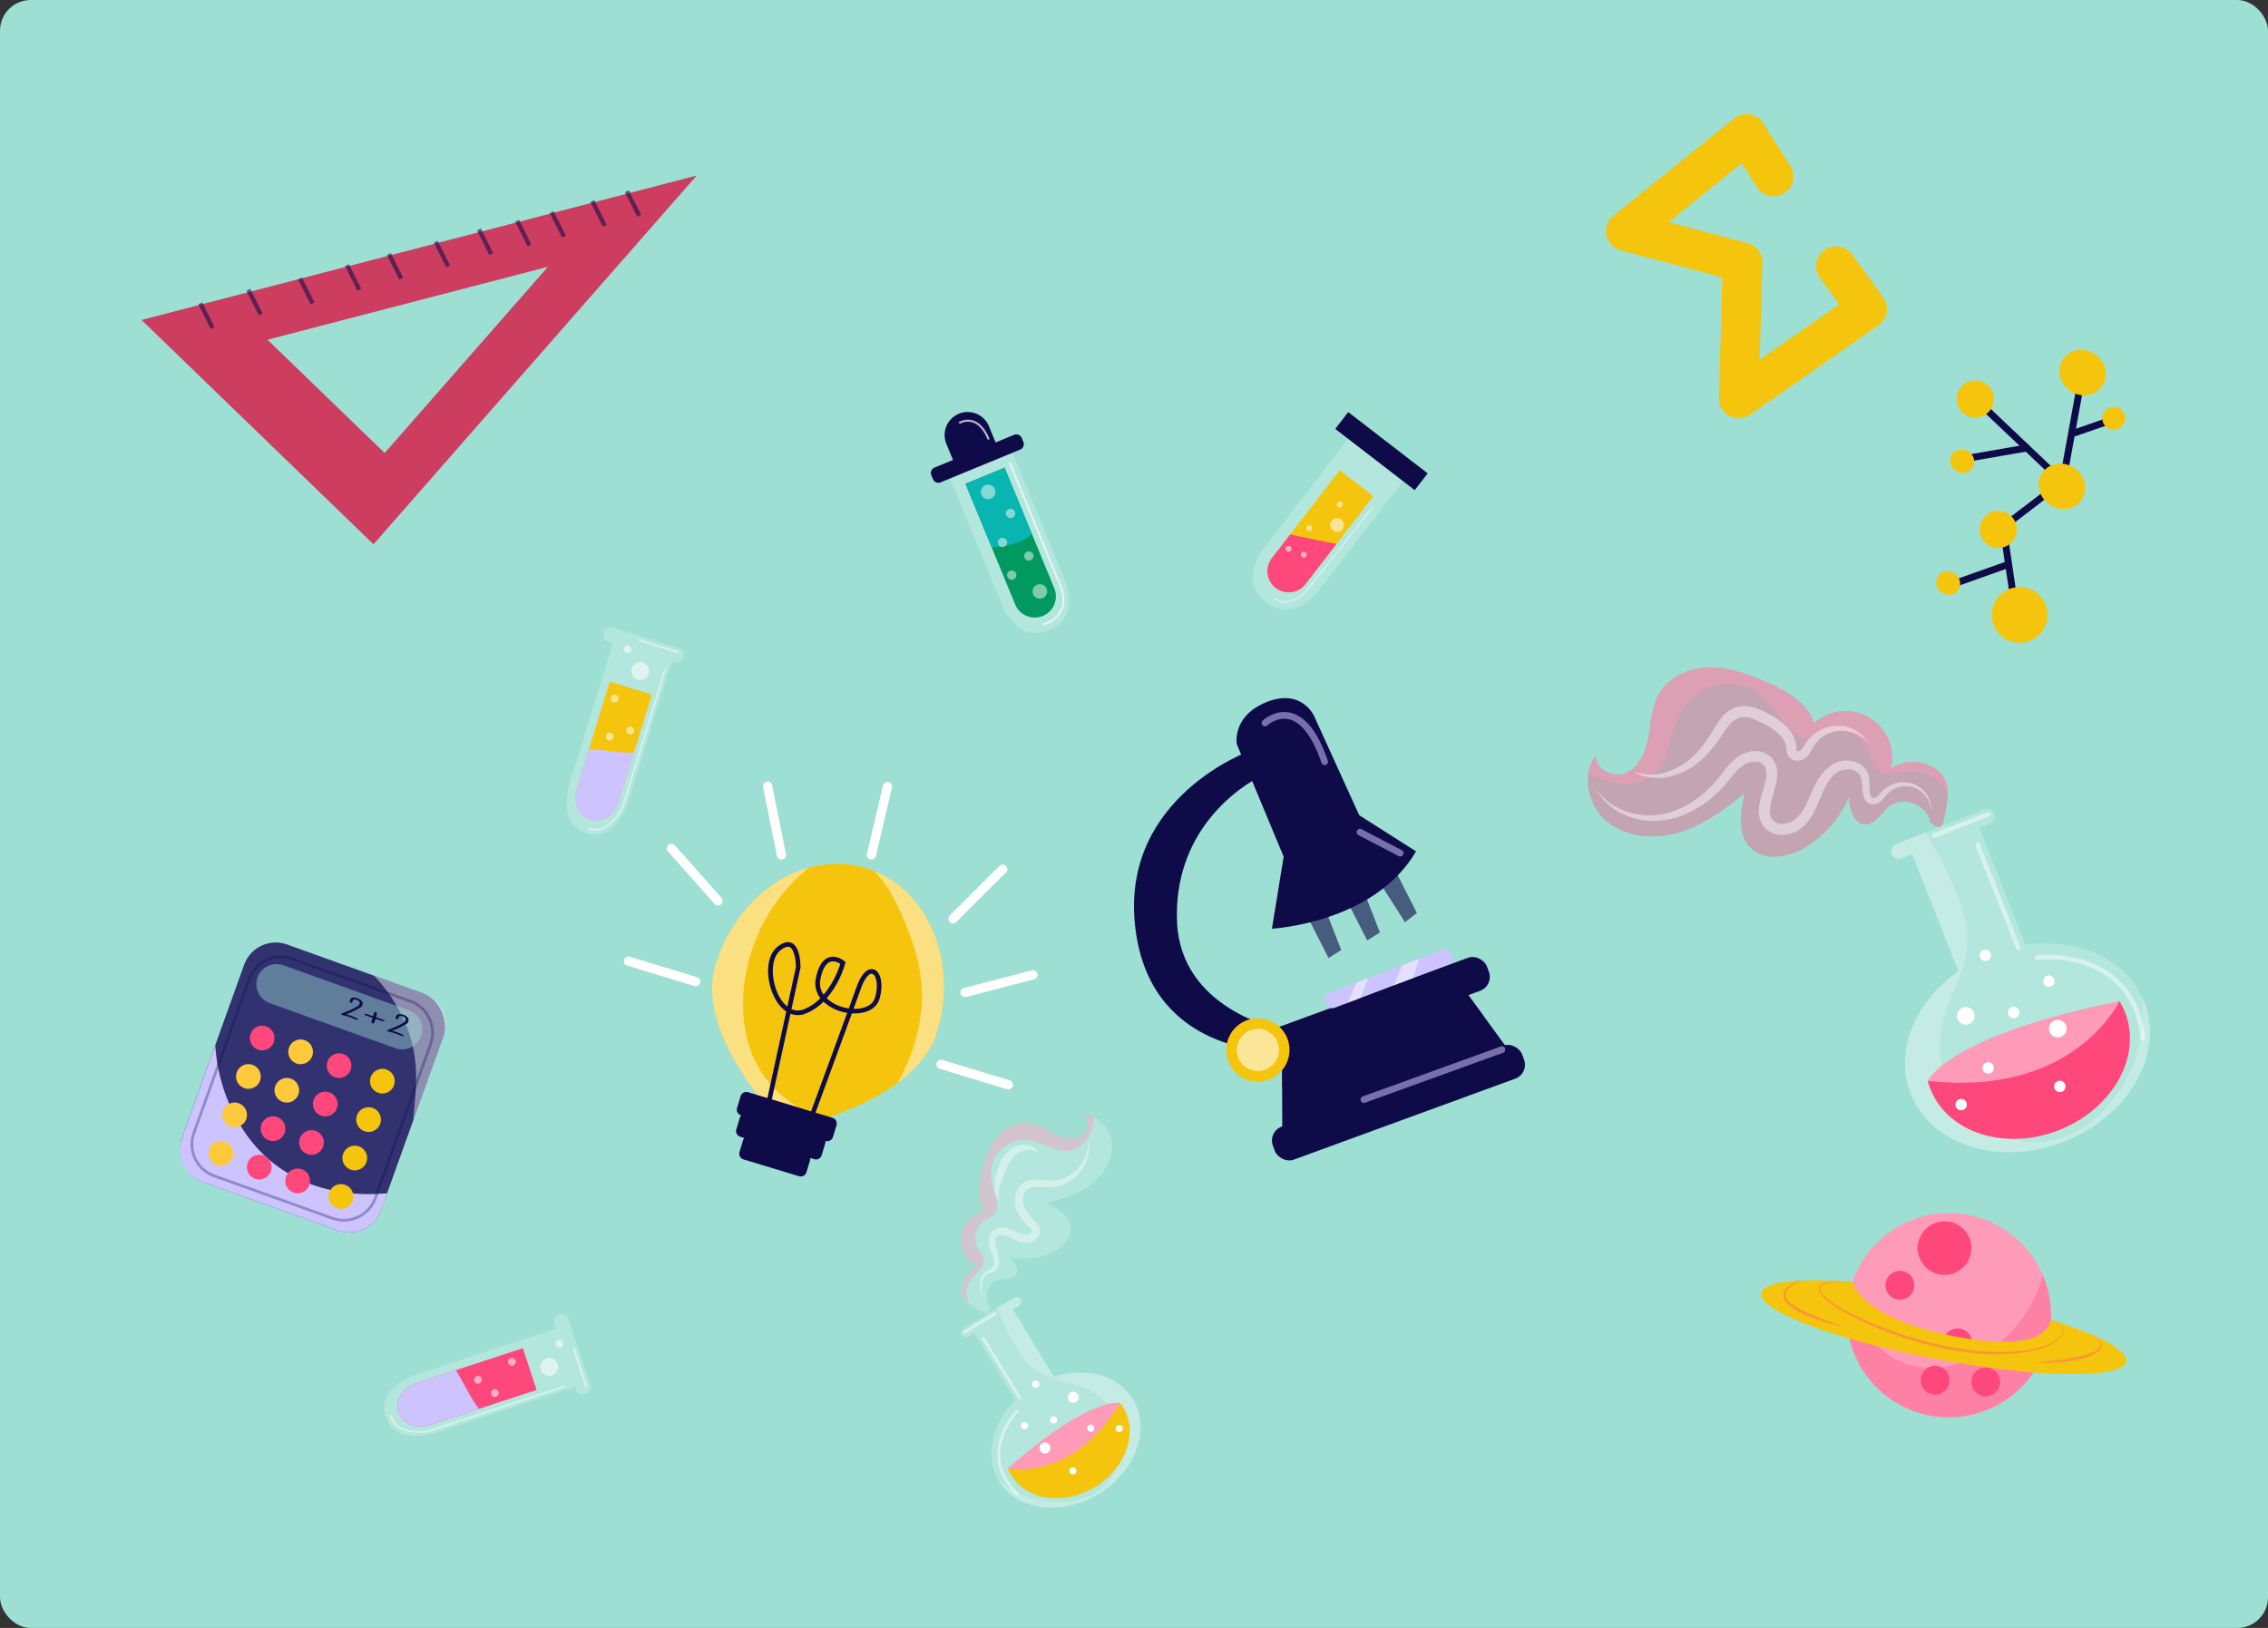 <svg xmlns="http://www.w3.org/2000/svg" width="812" height="583" viewBox="0 0 812 583">
  <rect x="0" y="0" width="812" height="583" fill="#333333" stroke="none"/>
  <g id="Grupo_55343" data-name="Grupo 55343" transform="translate(1349 1367)">
    <rect id="Rectángulo_5211" data-name="Rectángulo 5211" width="812" height="583" rx="11" transform="translate(-1349 -1367)" fill="#9ddfd3"/>
    <g id="Grupo_55311" data-name="Grupo 55311" transform="translate(-1316.728 -1343.979)">
      <g id="Grupo_55283" data-name="Grupo 55283" transform="translate(-35 97.868)">
        <g id="Grupo_55275" data-name="Grupo 55275" transform="translate(257.692 188.447)">
          <path id="Trazado_100746" data-name="Trazado 100746" d="M324.624,236.131c-7.835,25.819-53.836,34.717-53.836,34.717s-33.295-32.964-25.46-58.784,31.94-41.361,53.838-34.715S332.461,210.313,324.624,236.131Z" transform="translate(-244.134 -175.813)" fill="#f5c40d"/>
          <path id="Trazado_100747" data-name="Trazado 100747" d="M277.769,177.451c-.1.037-.2.084-.3.123,4.211,4.323,7.217,10.071,9.605,15.459,4.635,10.46,7.942,21.438,7,33.006a65.015,65.015,0,0,1-8.585,26.9c.137-.058.275-.11.41-.172,6.322-4.748,11.5-10.645,13.692-17.866C306.983,210.553,297.264,185.771,277.769,177.451Z" transform="translate(-219.102 -174.583)" fill="#fff" opacity="0.48"/>
          <path id="Trazado_100748" data-name="Trazado 100748" d="M283.645,266.3a46.2,46.2,0,0,1-14.438-8.037c-16.893-14.065-16.877-39.18-8.581-57.954a63.884,63.884,0,0,1,18.148-23.7c-14.851,4.1-28.032,17.026-33.446,34.864-7.835,25.82,25.46,58.784,25.46,58.784a118.752,118.752,0,0,0,12.074-3.223C283.125,266.786,283.385,266.543,283.645,266.3Z" transform="translate(-244.134 -175.218)" fill="#fff" opacity="0.48"/>
          <path id="Rectángulo_5212" data-name="Rectángulo 5212" d="M2.139,0H33.729a2.139,2.139,0,0,1,2.139,2.139V6.518a2.14,2.14,0,0,1-2.14,2.14H2.139A2.139,2.139,0,0,1,0,6.518V2.139A2.139,2.139,0,0,1,2.139,0Z" transform="translate(10.824 81.182) rotate(16.883)" fill="#0f0b49"/>
          <path id="Rectángulo_5213" data-name="Rectángulo 5213" d="M2.14,0H29.786a2.139,2.139,0,0,1,2.139,2.139V6.518a2.139,2.139,0,0,1-2.139,2.139H2.14A2.14,2.14,0,0,1,0,6.518V2.14A2.14,2.14,0,0,1,2.14,0Z" transform="translate(10.555 88.856) rotate(16.883)" fill="#0f0b49"/>
          <path id="Rectángulo_5214" data-name="Rectángulo 5214" d="M2.14,0H22.9a2.139,2.139,0,0,1,2.139,2.139V6.518a2.14,2.14,0,0,1-2.14,2.14H2.139A2.139,2.139,0,0,1,0,6.518V2.14A2.14,2.14,0,0,1,2.14,0Z" transform="translate(11.695 96.957) rotate(16.883)" fill="#0f0b49"/>
          <g id="Grupo_55274" data-name="Grupo 55274" transform="translate(19.387 28.072)">
            <path id="Trazado_100749" data-name="Trazado 100749" d="M271.594,256.249l-1.551-.569c.107-.3,8.695-23.635,14.124-38.523-.49-.079-.98-.179-1.462-.3a15.611,15.611,0,0,1-7.014-3.7,19.206,19.206,0,0,1-6.354,4.242,7.242,7.242,0,0,1-5.472.063l-7.044,32.393-1.614-.352,7.149-32.831a12.251,12.251,0,0,1-3.74-4.167c-3.483-6.006-4.085-15.3.62-19.032,1.977-1.569,3.71-2.007,5.118-1.31,3.122,1.541,3.1,8.087,3.09,8.83l-3.222,14.828a5.552,5.552,0,0,0,4.5.04,17.483,17.483,0,0,0,5.857-3.955,8.65,8.65,0,0,1-1.618-7.126c.823-4.172,2.369-6.683,4.593-7.466,2.819-.991,5.515,1.24,5.629,1.334l.4.336-.13.5a33.645,33.645,0,0,1-6.615,12.456,13.878,13.878,0,0,0,6.27,3.306c.539.133,1.087.24,1.639.319,1.145-3.145,2.115-5.82,2.787-7.688,2.4-6.7,5.123-6.566,6.179-6.259,2.609.865,3.5,5.606,2,10.574-1.182,3.894-5.437,5.409-9.849,5.144C280.437,232.217,271.7,255.953,271.594,256.249Zm-8.178-62.682c-.972-.294-2.234.476-3.152,1.2-3.866,3.066-3.29,11.607-.217,16.908a11.726,11.726,0,0,0,2.693,3.229l3.071-14.1c.019-2.236-.538-6.344-2.189-7.158A1.584,1.584,0,0,0,263.415,193.567Zm29.756,9.623c-.989-.3-2.63,1.2-4.085,5.253-.641,1.788-1.557,4.311-2.635,7.278,3.53.1,6.786-1.084,7.672-4,1.383-4.558.371-8.091-.931-8.522ZM280.185,198.9a3.329,3.329,0,0,0-2.091-.016c-1.606.569-2.821,2.721-3.512,6.223a7.056,7.056,0,0,0,1.154,5.556,32.844,32.844,0,0,0,5.957-11.045A6.1,6.1,0,0,0,280.185,198.9Z" transform="translate(-255.207 -191.846)" fill="#0f0b49"/>
          </g>
        </g>
        <g id="Grupo_55276" data-name="Grupo 55276" transform="translate(226.078 221.674)">
          <path id="Trazado_100750" data-name="Trazado 100750" d="M251.3,205.323l-24.043-7.3a1.653,1.653,0,1,1,.96-3.164l24.043,7.3a1.654,1.654,0,0,1-.96,3.166Z" transform="translate(-226.078 -194.79)" fill="#fff"/>
        </g>
        <g id="Grupo_55277" data-name="Grupo 55277" transform="translate(241.464 181.291)">
          <path id="Trazado_100751" data-name="Trazado 100751" d="M252.722,193.746a1.638,1.638,0,0,1-.753-.483l-16.686-18.785a1.653,1.653,0,0,1,2.472-2.2l16.686,18.785a1.653,1.653,0,0,1-1.719,2.679Z" transform="translate(-234.866 -171.726)" fill="#fff"/>
        </g>
        <g id="Grupo_55278" data-name="Grupo 55278" transform="translate(275.891 158.987)">
          <path id="Trazado_100752" data-name="Trazado 100752" d="M260.651,186.858a1.656,1.656,0,0,1-1.143-1.257l-4.946-24.635a1.654,1.654,0,0,1,3.243-.651l4.946,24.635a1.652,1.652,0,0,1-1.3,1.947A1.634,1.634,0,0,1,260.651,186.858Z" transform="translate(-254.528 -158.987)" fill="#fff"/>
        </g>
        <g id="Grupo_55279" data-name="Grupo 55279" transform="translate(338.035 258.637)">
          <path id="Trazado_100753" data-name="Trazado 100753" d="M315.238,226.435l-24.043-7.3a1.653,1.653,0,1,1,.961-3.164l24.043,7.3a1.653,1.653,0,0,1-.961,3.164Z" transform="translate(-290.021 -215.901)" fill="#fff"/>
        </g>
        <g id="Grupo_55280" data-name="Grupo 55280" transform="translate(346.592 226.543)">
          <path id="Trazado_100754" data-name="Trazado 100754" d="M296.085,207.152a1.653,1.653,0,0,1,.061-3.183l24.311-6.343a1.654,1.654,0,0,1,.835,3.2l-24.313,6.342A1.648,1.648,0,0,1,296.085,207.152Z" transform="translate(-294.908 -197.571)" fill="#fff"/>
        </g>
        <g id="Grupo_55281" data-name="Grupo 55281" transform="translate(342.293 188.72)">
          <path id="Trazado_100755" data-name="Trazado 100755" d="M293.625,196.934a1.654,1.654,0,0,1-.685-2.754l17.8-17.73a1.654,1.654,0,0,1,2.334,2.344l-17.8,17.73A1.651,1.651,0,0,1,293.625,196.934Z" transform="translate(-292.453 -175.969)" fill="#fff"/>
        </g>
        <g id="Grupo_55282" data-name="Grupo 55282" transform="translate(313.076 159.137)">
          <path id="Trazado_100756" data-name="Trazado 100756" d="M276.937,186.772a1.654,1.654,0,0,1-1.128-1.959l5.727-24.463a1.654,1.654,0,1,1,3.22.755l-5.727,24.463a1.652,1.652,0,0,1-1.987,1.233C277.007,186.793,276.972,186.783,276.937,186.772Z" transform="translate(-275.766 -159.073)" fill="#fff"/>
        </g>
      </g>
      <g id="Grupo_55297" data-name="Grupo 55297">
        <g id="Grupo_55286" data-name="Grupo 55286">
          <path id="Trazado_100757" data-name="Trazado 100757" d="M211.12,209.155l-24.273-7.5a2.511,2.511,0,0,0-2.981,1.873h0a2.513,2.513,0,0,0,1.4,3.229l1.9.587L171.9,256.792s-5.215,14.91,5.5,18.458l0,.008c.1.034.2.056.3.087s.191.067.294.1l0-.008c10.853,3.117,14.956-12.137,14.956-12.137l15.277-49.447,1.321.409a2.512,2.512,0,0,0,2.981-1.874h0A2.51,2.51,0,0,0,211.12,209.155Z" fill="#fff" opacity="0.22"/>
          <path id="Trazado_100758" data-name="Trazado 100758" d="M186.057,221.089,174.17,259.566c-1.487,4.814.683,9.8,4.821,11.077s8.743-1.613,10.23-6.427l11.887-38.477Z" fill="#f5c40d"/>
          <path id="Trazado_100759" data-name="Trazado 100759" d="M178.6,245.228l-4.43,14.338c-1.487,4.814.683,9.8,4.821,11.077s8.743-1.613,10.23-6.427l5.482-17.745C189.286,246.734,183.9,245.481,178.6,245.228Z" fill="#cdc3ff" style="mix-blend-mode: multiply;isolation: isolate"/>
          <path id="Trazado_100760" data-name="Trazado 100760" d="M189.056,227.724a1.392,1.392,0,1,1-.842-1.936A1.5,1.5,0,0,1,189.056,227.724Z" fill="#fff" opacity="0.56"/>
          <path id="Trazado_100761" data-name="Trazado 100761" d="M194.644,239.167a1.392,1.392,0,1,1-.842-1.936A1.5,1.5,0,0,1,194.644,239.167Z" fill="#fff" opacity="0.56"/>
          <path id="Trazado_100762" data-name="Trazado 100762" d="M193.622,210.147a1.392,1.392,0,1,1-.842-1.936A1.5,1.5,0,0,1,193.622,210.147Z" fill="#fff" opacity="0.56"/>
          <path id="Trazado_100763" data-name="Trazado 100763" d="M187.248,241.35a1.392,1.392,0,1,1-.843-1.936A1.5,1.5,0,0,1,187.248,241.35Z" fill="#fff" opacity="0.56"/>
          <path id="Trazado_100764" data-name="Trazado 100764" d="M199.9,218.675a3.226,3.226,0,1,1-1.952-4.487A3.479,3.479,0,0,1,199.9,218.675Z" fill="#fff" opacity="0.56"/>
          <g id="Grupo_55284" data-name="Grupo 55284" opacity="0.45">
            <path id="Trazado_100765" data-name="Trazado 100765" d="M210.378,210.931l-13.851-4.279a.4.4,0,0,1,.232-.75l13.851,4.279a.4.4,0,0,1-.232.75Z" fill="#fff"/>
          </g>
          <g id="Grupo_55285" data-name="Grupo 55285" opacity="0.45">
            <path id="Trazado_100766" data-name="Trazado 100766" d="M178.59,274.16c-.073-.022-.144-.045-.217-.07a.373.373,0,0,1-.2-.481.38.38,0,0,1,.444-.264c3.039,1.041,5.946.041,8.644-2.931a20.472,20.472,0,0,0,3.208-4.889l14.976-48.486a.342.342,0,1,1,.645.2L191.1,265.772C191.035,265.927,186.309,276.545,178.59,274.16Z" fill="#fff"/>
          </g>
        </g>
        <g id="Grupo_55289" data-name="Grupo 55289">
          <path id="Trazado_100767" data-name="Trazado 100767" d="M179.165,473.3l-7.939-24.132a2.511,2.511,0,0,0-3.253-1.346h0a2.511,2.511,0,0,0-1.818,3.015l.621,1.89L117.615,468.9s-15.177,4.38-11.863,15.174l-.008,0c.03.1.068.192.1.292s.057.194.093.294l.008,0c3.742,10.653,18.555,5.167,18.555,5.167l49.161-16.173.432,1.314a2.511,2.511,0,0,0,3.253,1.346h0A2.512,2.512,0,0,0,179.165,473.3Z" fill="#fff" opacity="0.22"/>
          <path id="Trazado_100768" data-name="Trazado 100768" d="M154.924,459.774l-38.255,12.585c-4.786,1.575-7.594,6.229-6.24,10.344s6.377,6.194,11.163,4.62l38.255-12.586Z" fill="#fe487c"/>
          <path id="Trazado_100769" data-name="Trazado 100769" d="M130.925,467.669l-14.256,4.69c-4.786,1.575-7.594,6.229-6.24,10.344s6.377,6.194,11.163,4.62l17.642-5.8C135.883,477.254,133.789,472.141,130.925,467.669Z" fill="#cdc3ff" style="mix-blend-mode: multiply;isolation: isolate"/>
          <path id="Trazado_100770" data-name="Trazado 100770" d="M151.251,466.06a1.392,1.392,0,1,1,1.09-1.807A1.5,1.5,0,0,1,151.251,466.06Z" fill="#fff" opacity="0.56"/>
          <path id="Trazado_100771" data-name="Trazado 100771" d="M145.155,477.242a1.392,1.392,0,1,1,1.091-1.808A1.5,1.5,0,0,1,145.155,477.242Z" fill="#fff" opacity="0.56"/>
          <path id="Trazado_100772" data-name="Trazado 100772" d="M168.226,459.607a1.392,1.392,0,1,1,1.09-1.808A1.5,1.5,0,0,1,168.226,459.607Z" fill="#fff" opacity="0.56"/>
          <path id="Trazado_100773" data-name="Trazado 100773" d="M139.093,472.475a1.392,1.392,0,1,1,1.091-1.808A1.5,1.5,0,0,1,139.093,472.475Z" fill="#fff" opacity="0.56"/>
          <path id="Trazado_100774" data-name="Trazado 100774" d="M164.9,469.66a3.227,3.227,0,1,1,2.527-4.19A3.48,3.48,0,0,1,164.9,469.66Z" fill="#fff" opacity="0.56"/>
          <g id="Grupo_55287" data-name="Grupo 55287" opacity="0.45">
            <path id="Trazado_100775" data-name="Trazado 100775" d="M177.287,473.723l-4.53-13.771a.4.4,0,0,1,.745-.246l4.531,13.772a.4.4,0,0,1-.746.245Z" fill="#fff"/>
          </g>
          <g id="Grupo_55288" data-name="Grupo 55288" opacity="0.45">
            <path id="Trazado_100776" data-name="Trazado 100776" d="M107.329,484.412c-.024-.072-.046-.143-.069-.217a.373.373,0,0,1,.279-.439.38.38,0,0,1,.472.208c.911,3.081,3.409,4.873,7.394,5.351a20.473,20.473,0,0,0,5.844-.214l48.2-15.861a.341.341,0,1,1,.211.641l-48.253,15.874C121.247,489.792,109.853,492.087,107.329,484.412Z" fill="#fff"/>
          </g>
        </g>
        <g id="Grupo_55293" data-name="Grupo 55293">
          <path id="Trazado_100777" data-name="Trazado 100777" d="M329.6,133.553l-25.835,10.636a2.531,2.531,0,0,0-1.373,3.295h0a2.533,2.533,0,0,0,3.3,1.374l2.023-.833,18.629,45.251s5.091,14.046,16.653,9.517l0,.007c.109-.042.206-.09.312-.133s.209-.078.316-.126l0-.007c11.4-4.924,5.125-18.482,5.125-18.482L330.114,138.8l1.406-.579a2.533,2.533,0,0,0,1.374-3.3h0A2.532,2.532,0,0,0,329.6,133.553Z" fill="#fff" opacity="0.22"/>
          <path id="Trazado_100778" data-name="Trazado 100778" d="M330.812,132.689l-6.634,2.731-2.37-5.758a8.247,8.247,0,1,0-15.252,6.279l2.371,5.758-6.634,2.731a2.089,2.089,0,0,0-1.133,2.719l.593,1.439a2.087,2.087,0,0,0,2.719,1.133L332.99,137.98a2.089,2.089,0,0,0,1.134-2.719l-.593-1.439A2.089,2.089,0,0,0,330.812,132.689Z" fill="#0f0b49"/>
          <path id="Trazado_100779" data-name="Trazado 100779" d="M313.392,150.223l17.793,43.219a7.574,7.574,0,1,0,14.008-5.767L327.4,144.455Z" fill="#029960"/>
          <path id="Trazado_100780" data-name="Trazado 100780" d="M334.7,170.04a15.177,15.177,0,0,0,2.478-1.833L327.4,144.455l-14.008,5.768,9.406,22.846C326.952,172.533,331.211,172.106,334.7,170.04Z" fill="#09b5b1"/>
          <g id="Grupo_55290" data-name="Grupo 55290" opacity="0.62">
            <path id="Trazado_100781" data-name="Trazado 100781" d="M342.818,200.429a9.55,9.55,0,0,1-1.459.483l-.161-.724c.044-.01,4.194-.975,6.022-4.488,1.274-2.445,1.152-5.548-.361-9.223L328.836,142.7l.687-.283L347.545,186.2c1.6,3.89,1.713,7.2.33,9.855A9.86,9.86,0,0,1,342.818,200.429Z" fill="#fff"/>
          </g>
          <g id="Grupo_55291" data-name="Grupo 55291">
            <path id="Trazado_100782" data-name="Trazado 100782" d="M323.913,152.151a2.6,2.6,0,1,1-3.4-1.416A2.6,2.6,0,0,1,323.913,152.151Z" fill="#fff" opacity="0.49"/>
            <path id="Trazado_100783" data-name="Trazado 100783" d="M342.425,187.791a2.6,2.6,0,1,1-3.4-1.417A2.6,2.6,0,0,1,342.425,187.791Z" fill="#fff" opacity="0.49"/>
            <path id="Trazado_100784" data-name="Trazado 100784" d="M331.073,160.211a1.659,1.659,0,1,1-2.166-.9A1.658,1.658,0,0,1,331.073,160.211Z" fill="#fff" opacity="0.49"/>
            <path id="Trazado_100785" data-name="Trazado 100785" d="M331.471,182.319a1.658,1.658,0,1,1-2.165-.9A1.658,1.658,0,0,1,331.471,182.319Z" fill="#fff" opacity="0.49"/>
            <path id="Trazado_100786" data-name="Trazado 100786" d="M337.6,175.443a1.659,1.659,0,1,1-2.166-.9A1.658,1.658,0,0,1,337.6,175.443Z" fill="#fff" opacity="0.49"/>
            <path id="Trazado_100787" data-name="Trazado 100787" d="M328.188,170.614a1.659,1.659,0,1,1-2.165-.9A1.658,1.658,0,0,1,328.188,170.614Z" fill="#fff" opacity="0.49"/>
          </g>
          <g id="Grupo_55292" data-name="Grupo 55292" opacity="0.69">
            <path id="Trazado_100788" data-name="Trazado 100788" d="M322.056,134.229l-.687.283c-1.426-3.464-3.268-5.571-5.474-6.264a5.918,5.918,0,0,0-4.59.563l-.4-.623a6.564,6.564,0,0,1,5.2-.652C318.538,128.294,320.54,130.546,322.056,134.229Z" fill="#fff"/>
          </g>
        </g>
        <g id="Grupo_55296" data-name="Grupo 55296" transform="translate(-111 -19.553)">
          <path id="Trazado_100789" data-name="Trazado 100789" d="M586.317,164.61l-22.706-17.5a2.6,2.6,0,0,0-3.634.471h0a2.6,2.6,0,0,0,.47,3.633l1.779,1.371-30.659,39.772s-9.871,11.73.085,19.682l-.005.006c.093.076.186.138.279.21s.176.145.273.216l.005-.007c10.224,7.6,19.055-4.927,19.055-4.927l30.659-39.772,1.236.953a2.6,2.6,0,0,0,3.633-.47h0A2.6,2.6,0,0,0,586.317,164.61Z" fill="#fff" opacity="0.22"/>
          <rect id="Rectángulo_5215" data-name="Rectángulo 5215" width="35.924" height="7.599" transform="translate(561.422 144.111) rotate(37.627)" fill="#0f0b49"/>
          <g id="Grupo_55294" data-name="Grupo 55294" opacity="0.45">
            <path id="Trazado_100790" data-name="Trazado 100790" d="M535.145,211.225l-.135-.11a.283.283,0,0,1-.007-.4.291.291,0,0,1,.388-.066c1.872,1.577,4.212,1.667,6.946.3a15.572,15.572,0,0,0,3.625-2.589l23.99-30.314a.26.26,0,1,1,.4.319L546.34,208.711C546.252,208.8,539.971,215.044,535.145,211.225Z" fill="#fff"/>
          </g>
          <path id="Trazado_100791" data-name="Trazado 100791" d="M558.374,164.929,534.1,196.419a7.6,7.6,0,0,0,12.041,9.281l24.274-31.49Z" fill="#f5c40d"/>
          <path id="Trazado_100792" data-name="Trazado 100792" d="M540.658,187.912l-6.558,8.507a7.6,7.6,0,0,0,12.041,9.281l11.084-14.379Q548.924,189.7,540.658,187.912Z" fill="#fe487c"/>
          <g id="Grupo_55295" data-name="Grupo 55295">
            <path id="Trazado_100793" data-name="Trazado 100793" d="M547.958,186.619a1.061,1.061,0,1,1,.392-1.56A1.144,1.144,0,0,1,547.958,186.619Z" fill="#fff" opacity="0.56"/>
            <path id="Trazado_100794" data-name="Trazado 100794" d="M546.007,196.122a1.061,1.061,0,1,1,.392-1.56A1.144,1.144,0,0,1,546.007,196.122Z" fill="#fff" opacity="0.56"/>
            <path id="Trazado_100795" data-name="Trazado 100795" d="M558.888,178.137a1.06,1.06,0,1,1,.392-1.56A1.143,1.143,0,0,1,558.888,178.137Z" fill="#fff" opacity="0.56"/>
            <path id="Trazado_100796" data-name="Trazado 100796" d="M540.529,194a1.061,1.061,0,1,1,.392-1.56A1.144,1.144,0,0,1,540.529,194Z" fill="#fff" opacity="0.56"/>
            <path id="Trazado_100797" data-name="Trazado 100797" d="M554.929,184.722a2.458,2.458,0,1,1,2.966,2.257A2.651,2.651,0,0,1,554.929,184.722Z" fill="#fff" opacity="0.56"/>
          </g>
        </g>
      </g>
      <g id="Grupo_55298" data-name="Grupo 55298">
        <circle id="Elipse_1361" data-name="Elipse 1361" cx="36.577" cy="36.577" r="36.577" transform="translate(616.327 431.842) rotate(-26.826)" fill="#fe9bb8"/>
        <path id="Trazado_100798" data-name="Trazado 100798" d="M699.075,433.52c-4.233,16.894-18.426,31.2-36.623,33.056-18.9,1.931-29.442-12.015-32.307-28.035-.235.885-.45,1.78-.622,2.7a36.577,36.577,0,1,0,69.552-7.716Z" fill="#fe487c" opacity="0.31" style="mix-blend-mode: multiply;isolation: isolate"/>
        <path id="Trazado_100799" data-name="Trazado 100799" d="M673.365,425.731a9.6,9.6,0,1,1-7.667-11.206A9.6,9.6,0,0,1,673.365,425.731Z" fill="#fe487c"/>
        <path id="Trazado_100800" data-name="Trazado 100800" d="M653.01,438.2a5.151,5.151,0,1,1-4.113-6.012A5.149,5.149,0,0,1,653.01,438.2Z" fill="#fe487c"/>
        <path id="Trazado_100801" data-name="Trazado 100801" d="M665.587,472.185a5.151,5.151,0,1,1-4.114-6.011A5.152,5.152,0,0,1,665.587,472.185Z" fill="#fe487c"/>
        <circle id="Elipse_1362" data-name="Elipse 1362" cx="5.151" cy="5.151" r="5.151" transform="matrix(0.769, -0.64, 0.64, 0.769, 661.359, 457.203)" fill="#fe487c"/>
        <path id="Trazado_100802" data-name="Trazado 100802" d="M683.737,472.8a5.151,5.151,0,1,1-4.113-6.011A5.152,5.152,0,0,1,683.737,472.8Z" fill="#fe487c"/>
        <path id="Trazado_100803" data-name="Trazado 100803" d="M702.22,449.7a3.873,3.873,0,0,1-.648.956c-.757,2.931-5.411,10.268-33.554,4.992-30.681-5.752-36.3-17.083-37.179-19.59-18.84-1.432-31.8-.136-32.569,3.969-1.189,6.338,27.117,16.964,63.222,23.733s66.337,7.117,67.525.779C729.756,460.6,719.076,455,702.22,449.7Z" fill="#f5c40d"/>
        <path id="Trazado_100804" data-name="Trazado 100804" d="M630.839,436.059a43.258,43.258,0,0,0-6.121.1,17.015,17.015,0,0,0-2.99.531c-.922.289-1.982.729-2.245,1.6a3.042,3.042,0,0,0,1.072,2.5,17.245,17.245,0,0,0,2.252,2,46.874,46.874,0,0,0,5.16,3.235,131.592,131.592,0,0,0,22.544,9.4,128,128,0,0,0,23.852,5.194c8.078.847,16.346.846,24.255-1.159l-.021.006a30.276,30.276,0,0,0,3.744-1.668,11.886,11.886,0,0,0,3.272-2.4,3.1,3.1,0,0,0,.838-1.759,2.5,2.5,0,0,0-.758-1.779,10.364,10.364,0,0,0-3.473-2.162,10.3,10.3,0,0,1,3.6,2.045,2.7,2.7,0,0,1,.87,1.9,3.36,3.36,0,0,1-.843,1.944,12.24,12.24,0,0,1-3.293,2.581,27.03,27.03,0,0,1-3.771,1.8l-.008,0-.014,0a66.789,66.789,0,0,1-24.489,1.534,118.346,118.346,0,0,1-24.044-5.185,121.34,121.34,0,0,1-22.595-9.7,47.313,47.313,0,0,1-5.167-3.38,17.73,17.73,0,0,1-2.291-2.114,6.436,6.436,0,0,1-.9-1.319,2.005,2.005,0,0,1,.895-2.868,6.639,6.639,0,0,1,1.47-.571,17.221,17.221,0,0,1,3.059-.447A39.323,39.323,0,0,1,630.839,436.059Z" fill="#fe487c" opacity="0.36"/>
        <path id="Trazado_100805" data-name="Trazado 100805" d="M613.26,435.308a19.117,19.117,0,0,0-3.792,1.963c-1.134.773-2.279,1.8-2.435,3.059a2.938,2.938,0,0,0,.431,1.781,6.947,6.947,0,0,0,1.34,1.49,17.807,17.807,0,0,0,3.5,2.29,70.8,70.8,0,0,0,7.822,3.417c1.333.519,2.683,1,4.039,1.465,1.342.513,2.715.931,4.062,1.446a81.673,81.673,0,0,1-8.355-2.185,49.251,49.251,0,0,1-8.04-3.262,18.023,18.023,0,0,1-3.656-2.468,7.812,7.812,0,0,1-1.466-1.754,3.54,3.54,0,0,1-.431-2.344,3.95,3.95,0,0,1,1.149-2.022,8.865,8.865,0,0,1,1.784-1.326A16.321,16.321,0,0,1,613.26,435.308Z" fill="#fe487c" opacity="0.36"/>
        <path id="Trazado_100806" data-name="Trazado 100806" d="M696.68,465.053l3.565-.442c1.187-.136,2.372-.282,3.553-.45,2.361-.335,4.718-.67,7.042-1.137a27.808,27.808,0,0,0,6.72-2.02c.992-.508,2.032-1.234,2.133-2.318a.8.8,0,0,0,.008-.4c-.019-.135-.024-.274-.053-.41a5.107,5.107,0,0,0-.337-.787,9.913,9.913,0,0,0-1.056-1.427l.681.6a6.872,6.872,0,0,1,.6.69,5.447,5.447,0,0,1,.471.809c.053.15.083.311.125.469a1.13,1.13,0,0,1,.052.488,2.722,2.722,0,0,1-.767,1.784,6.407,6.407,0,0,1-1.48,1.176,22.8,22.8,0,0,1-6.9,2.33,58.921,58.921,0,0,1-7.158.918A62.177,62.177,0,0,1,696.68,465.053Z" fill="#fe487c" opacity="0.36"/>
      </g>
      <g id="Grupo_55310" data-name="Grupo 55310">
        <path id="Trazado_100807" data-name="Trazado 100807" d="M18.4,91.57l83.05,80.327L217.175,39.835Zm45.1,7.073L163.91,72.51l-58.459,66.711Z" fill="#cc3d60"/>
        <g id="Grupo_55299" data-name="Grupo 55299" transform="translate(38.754 85.265)" opacity="0.58">
          <rect id="Rectángulo_5216" data-name="Rectángulo 5216" width="1.536" height="9.87" transform="translate(0 0.687) rotate(-26.563)" fill="#0f0b49"/>
        </g>
        <g id="Grupo_55300" data-name="Grupo 55300" transform="translate(55.968 80.41)" opacity="0.58">
          <rect id="Rectángulo_5217" data-name="Rectángulo 5217" width="1.536" height="9.87" transform="matrix(0.894, -0.447, 0.447, 0.894, 0, 0.687)" fill="#0f0b49"/>
        </g>
        <g id="Grupo_55301" data-name="Grupo 55301" transform="translate(74.508 76.437)" opacity="0.58">
          <rect id="Rectángulo_5218" data-name="Rectángulo 5218" width="1.536" height="9.87" transform="translate(0 0.687) rotate(-26.563)" fill="#0f0b49"/>
        </g>
        <g id="Grupo_55302" data-name="Grupo 55302" transform="translate(91.281 71.581)" opacity="0.58">
          <rect id="Rectángulo_5219" data-name="Rectángulo 5219" width="1.536" height="9.87" transform="translate(0 0.687) rotate(-26.567)" fill="#0f0b49"/>
        </g>
        <g id="Grupo_55303" data-name="Grupo 55303" transform="translate(106.289 67.609)" opacity="0.58">
          <rect id="Rectángulo_5220" data-name="Rectángulo 5220" width="1.536" height="9.869" transform="translate(0 0.687) rotate(-26.565)" fill="#0f0b49"/>
        </g>
        <g id="Grupo_55304" data-name="Grupo 55304" transform="translate(123.062 63.195)" opacity="0.58">
          <rect id="Rectángulo_5221" data-name="Rectángulo 5221" width="1.536" height="9.87" transform="translate(0 0.687) rotate(-26.563)" fill="#0f0b49"/>
        </g>
        <g id="Grupo_55305" data-name="Grupo 55305" transform="translate(138.511 58.781)" opacity="0.58">
          <rect id="Rectángulo_5222" data-name="Rectángulo 5222" width="1.536" height="9.87" transform="translate(0 0.687) rotate(-26.564)" fill="#0f0b49"/>
        </g>
        <g id="Grupo_55306" data-name="Grupo 55306" transform="translate(152.195 55.691)" opacity="0.58">
          <rect id="Rectángulo_5223" data-name="Rectángulo 5223" width="1.536" height="9.87" transform="translate(0 0.687) rotate(-26.563)" fill="#0f0b49"/>
        </g>
        <g id="Grupo_55307" data-name="Grupo 55307" transform="translate(164.554 52.601)" opacity="0.58">
          <rect id="Rectángulo_5224" data-name="Rectángulo 5224" width="1.536" height="9.87" transform="matrix(0.894, -0.447, 0.447, 0.894, 0, 0.687)" fill="#0f0b49"/>
        </g>
        <g id="Grupo_55308" data-name="Grupo 55308" transform="translate(179.12 48.628)" opacity="0.58">
          <rect id="Rectángulo_5225" data-name="Rectángulo 5225" width="1.536" height="9.87" transform="matrix(0.894, -0.447, 0.447, 0.894, 0, 0.687)" fill="#0f0b49"/>
        </g>
        <g id="Grupo_55309" data-name="Grupo 55309" transform="translate(191.48 45.097)" opacity="0.58">
          <rect id="Rectángulo_5226" data-name="Rectángulo 5226" width="1.536" height="9.87" transform="translate(0 0.687) rotate(-26.563)" fill="#0f0b49"/>
        </g>
      </g>
    </g>
    <g id="Grupo_55316" data-name="Grupo 55316" transform="translate(-1136.798 -1374.832)">
      <path id="Trazado_100808" data-name="Trazado 100808" d="M246.791,383.471l.1,31.469s62.541-10.865,81.169-30.8L310.9,360.612Z" fill="#0f0b49"/>
      <path id="Trazado_100809" data-name="Trazado 100809" d="M270.281,389.554c16.329-5.7,32.553-11.7,48.724-17.834l-8.1-11.108-64.114,22.859.044,13.621C254.686,394.621,262.572,392.246,270.281,389.554Z" fill="#0f0b49" opacity="0.61" style="mix-blend-mode: multiply;isolation: isolate"/>
      <path id="Trazado_100810" data-name="Trazado 100810" d="M249.473,319.649,230.6,274.343s-1.888-10.068,10.7-15.1,16.99,5.034,16.99,5.034l18.877,41.531S273.385,317.761,249.473,319.649Z" fill="#0f0b49"/>
      <path id="Trazado_100811" data-name="Trazado 100811" d="M247.586,313.356l-4.4,27.058s36.5-1.888,51.6-27.687l-20.765-13.214Z" fill="#0f0b49"/>
      <path id="Trazado_100812" data-name="Trazado 100812" d="M235,276.86s-45.306,16.361-40.9,61.666,46.564,45.306,48.452,45.935l3.146-8.18s-35.238-6.922-36.5-38.384,20.765-47.823,31.462-52.857Z" fill="#0f0b49"/>
      <rect id="Rectángulo_5227" data-name="Rectángulo 5227" width="95.016" height="12.585" rx="5.252" transform="translate(229.123 381.656) rotate(-20.09)" fill="#0f0b49"/>
      <rect id="Rectángulo_5228" data-name="Rectángulo 5228" width="95.016" height="12.585" rx="5.252" transform="translate(241.708 413.118) rotate(-20.09)" fill="#0f0b49"/>
      <circle id="Elipse_1363" data-name="Elipse 1363" cx="11.326" cy="11.326" r="11.326" transform="translate(225.158 393.205) rotate(-80.815)" fill="#f5c40d"/>
      <circle id="Elipse_1364" data-name="Elipse 1364" cx="7.551" cy="7.551" r="7.551" transform="translate(228.273 379.764) rotate(-22.61)" fill="#fff" opacity="0.57"/>
      <path id="Trazado_100813" data-name="Trazado 100813" d="M254.86,334.036l8.585,16.871L268,348.05,261.263,330.8Z" fill="#0f0b49" opacity="0.61"/>
      <path id="Trazado_100814" data-name="Trazado 100814" d="M268.7,327.744l8.585,16.871,4.554-2.857-6.735-17.249Z" fill="#0f0b49" opacity="0.61"/>
      <path id="Trazado_100815" data-name="Trazado 100815" d="M280.639,322.123l10.183,15.958,4.255-3.286L286.7,318.281Z" fill="#0f0b49" opacity="0.61"/>
      <g id="Grupo_55312" data-name="Grupo 55312" opacity="0.55">
        <path id="Trazado_100816" data-name="Trazado 100816" d="M262.059,281.833a1.2,1.2,0,0,1-1.134-.811c-3.106-9.1-7.11-14.485-11.576-15.583-4.342-1.067-7.825,2.189-7.86,2.222a1.2,1.2,0,0,1-1.65-1.736c.181-.173,4.49-4.187,10.082-2.813,5.374,1.321,9.84,7.086,13.272,17.136a1.2,1.2,0,0,1-.747,1.521A1.212,1.212,0,0,1,262.059,281.833Z" fill="#cdc3ff"/>
      </g>
      <g id="Grupo_55313" data-name="Grupo 55313" opacity="0.55">
        <path id="Trazado_100817" data-name="Trazado 100817" d="M289.115,314.555a1.189,1.189,0,0,1-.553-.136l-14.473-7.551a1.2,1.2,0,0,1,1.109-2.125l14.473,7.551a1.2,1.2,0,0,1-.556,2.261Z" fill="#cdc3ff"/>
      </g>
      <g id="Grupo_55314" data-name="Grupo 55314" opacity="0.55">
        <path id="Trazado_100818" data-name="Trazado 100818" d="M276.1,402.806a1.2,1.2,0,0,1-.407-2.325l49.356-17.863a1.2,1.2,0,1,1,.815,2.253l-49.357,17.864A1.187,1.187,0,0,1,276.1,402.806Z" fill="#cdc3ff"/>
      </g>
      <g id="Grupo_55315" data-name="Grupo 55315">
        <path id="Rectángulo_5229" data-name="Rectángulo 5229" d="M2.363,0H46.089a2.363,2.363,0,0,1,2.363,2.363V3.3a2.363,2.363,0,0,1-2.363,2.363H2.364A2.364,2.364,0,0,1,0,3.3V2.363A2.363,2.363,0,0,1,2.363,0Z" transform="translate(261.372 364.296) rotate(-20.782)" fill="#cdc3ff"/>
        <path id="Trazado_100819" data-name="Trazado 100819" d="M277.642,358.121l-4.086,1.551q-1.656,3.646-3.286,7.3l4.606-1.748Q276.23,361.664,277.642,358.121Z" fill="#fff" opacity="0.48" style="mix-blend-mode: overlay;isolation: isolate"/>
        <path id="Trazado_100820" data-name="Trazado 100820" d="M295.915,351.186l-6.087,2.311q-1.484,3.573-2.92,7.165l6.826-2.59Q294.791,354.618,295.915,351.186Z" fill="#fff" opacity="0.48" style="mix-blend-mode: overlay;isolation: isolate"/>
      </g>
    </g>
    <g id="Grupo_55331" data-name="Grupo 55331" transform="translate(-1126.551 -1464.248)">
      <g id="Grupo_55323" data-name="Grupo 55323">
        <g id="Grupo_55322" data-name="Grupo 55322">
          <g id="Grupo_55320" data-name="Grupo 55320">
            <path id="Trazado_100821" data-name="Trazado 100821" d="M502.754,435.578,486.2,393.636l3.8-1.5a2.73,2.73,0,0,0,1.533-3.532h0A2.73,2.73,0,0,0,488,387.072l-31.659,12.495a2.73,2.73,0,0,0-1.533,3.532h0a2.73,2.73,0,0,0,3.532,1.533l3.8-1.5,16.554,41.941c-15.576,10.944-23.063,28.711-17.073,43.886,7.315,18.533,31.954,26.173,55.034,17.064s35.859-31.519,28.544-50.052C539.209,440.8,521.6,432.933,502.754,435.578Z" fill="#fff" opacity="0.22"/>
            <path id="Trazado_100822" data-name="Trazado 100822" d="M526.268,498.956c-13.716,11.014-32.14,9.017-44.351-3.41a34.09,34.09,0,0,1-9.807-22.325c-.365-8.955,3.214-16.929,6.555-25.018,3.846-9.309,4.407-17.487,1-27.075a134.274,134.274,0,0,0-12.835-25.7l-10.488,4.139a2.73,2.73,0,0,0-1.533,3.532h0a2.73,2.73,0,0,0,3.532,1.533l3.8-1.5,16.554,41.941c-15.576,10.944-23.062,28.711-17.073,43.885,7.315,18.534,31.954,26.174,55.034,17.065s35.859-31.519,28.544-50.052c-.307-.778-.652-1.532-1.019-2.271C547.041,470.277,539.257,488.525,526.268,498.956Z" fill="#fff" opacity="0.22"/>
            <g id="Grupo_55317" data-name="Grupo 55317" opacity="0.47">
              <path id="Trazado_100823" data-name="Trazado 100823" d="M489.7,389.628l-19.319,7.625a.841.841,0,1,1-.618-1.565l19.319-7.626a.842.842,0,1,1,.618,1.566Z" fill="#fff"/>
            </g>
            <g id="Grupo_55318" data-name="Grupo 55318" opacity="0.47">
              <path id="Trazado_100824" data-name="Trazado 100824" d="M500.472,437.48a.84.84,0,0,1-1.091-.473l-14.558-36.884a.841.841,0,1,1,1.565-.618l14.558,36.884A.84.84,0,0,1,500.472,437.48Z" fill="#fff"/>
            </g>
            <g id="Grupo_55319" data-name="Grupo 55319" opacity="0.47">
              <path id="Trazado_100825" data-name="Trazado 100825" d="M545.089,469.943a.842.842,0,0,1-1.146-.692c-1.012-9.325-4.611-16.51-10.7-21.359-10.85-8.64-26.067-6.956-26.219-6.938a.842.842,0,0,1-.2-1.672c.651-.077,16.071-1.78,27.464,7.294,6.453,5.138,10.262,12.706,11.323,22.494A.841.841,0,0,1,545.089,469.943Z" fill="#fff"/>
            </g>
            <path id="Trazado_100826" data-name="Trazado 100826" d="M519.642,469.191a71.067,71.067,0,0,1-27.254,11.129c-8.17,1.553-16.544,2.158-24.652,4a25.162,25.162,0,0,0,.954,2.931c6.2,15.713,26.825,22.3,46.063,14.7s29.807-26.486,23.6-42.2a25.3,25.3,0,0,0-1.991-3.97A177.124,177.124,0,0,1,519.642,469.191Z" fill="#fe487c"/>
            <path id="Trazado_100827" data-name="Trazado 100827" d="M467.736,484.318s6.8-16.1,68.631-28.537C536.367,455.781,520.353,490.251,467.736,484.318Z" fill="#fe9bb8"/>
            <path id="Trazado_100828" data-name="Trazado 100828" d="M484.278,459.884a3.147,3.147,0,1,1-4.082-1.772A3.146,3.146,0,0,1,484.278,459.884Z" fill="#fff"/>
            <path id="Trazado_100829" data-name="Trazado 100829" d="M517.217,464.476a3.147,3.147,0,1,1-4.083-1.772A3.146,3.146,0,0,1,517.217,464.476Z" fill="#fff"/>
            <path id="Trazado_100830" data-name="Trazado 100830" d="M490.24,438.584a2.036,2.036,0,1,1-2.641-1.146A2.036,2.036,0,0,1,490.24,438.584Z" fill="#fff"/>
            <path id="Trazado_100831" data-name="Trazado 100831" d="M513.009,447.867a2.036,2.036,0,1,1-2.641-1.146A2.037,2.037,0,0,1,513.009,447.867Z" fill="#fff"/>
            <path id="Trazado_100832" data-name="Trazado 100832" d="M500.369,459.1a2.036,2.036,0,1,1-2.641-1.146A2.035,2.035,0,0,1,500.369,459.1Z" fill="#fff"/>
            <path id="Trazado_100833" data-name="Trazado 100833" d="M481.58,492.075a2.036,2.036,0,1,1-2.641-1.146A2.037,2.037,0,0,1,481.58,492.075Z" fill="#fff"/>
            <path id="Trazado_100834" data-name="Trazado 100834" d="M491.279,478.932a2.036,2.036,0,1,1-2.641-1.146A2.037,2.037,0,0,1,491.279,478.932Z" fill="#fff"/>
            <path id="Trazado_100835" data-name="Trazado 100835" d="M516.907,485.575a2.036,2.036,0,1,1-2.641-1.147A2.035,2.035,0,0,1,516.907,485.575Z" fill="#fff"/>
          </g>
          <g id="Grupo_55321" data-name="Grupo 55321">
            <path id="Trazado_100836" data-name="Trazado 100836" d="M473.394,391.371c1.245-6.258,3.168-13.015-1.345-17.525a13.95,13.95,0,0,0-17.526-1.332A16.705,16.705,0,0,0,426.962,356.3c-2.07-7.206-9.4-11.407-16.247-14.468-6.582-2.944-13.518-5.577-20.729-5.583s-14.806,3.1-18.424,9.336c-2.637,4.548-2.86,10.034-3.776,15.21s-3.008,10.732-7.707,13.09-11.944-1.2-11.025-6.373c-5.59,7.134-3,18.508,4.08,24.163s17.217,6.253,25.877,3.581,16.137-8.181,23.162-13.907c-1.533,6.643-2.735,14.579,2.039,19.446,5.143,5.244,14.133,3.471,20.333-.467A39.513,39.513,0,0,0,439.559,382.7c-.075,4.286,1.724,9.849,6.011,9.765,3.612-.07,5.544-4.169,8.376-6.412,4.956-3.928,13.654-.569,14.684,5.671C468.63,391.719,472.521,395.763,473.394,391.371Z" fill="#fe487c" opacity="0.39"/>
            <path id="Trazado_100837" data-name="Trazado 100837" d="M346.258,374.04a28.281,28.281,0,0,0,11.689,3.881c8.125.845,13.64-3.169,16.277-10.8,2.055-5.942,2.958-12.421,6.837-17.561a20.021,20.021,0,0,1,17.117-7.476c5.87.476,10.373,4.233,14.032,8.558,3.037,3.588,7.215,11.29,12.676,10.989,3.712-.205,6.83-2.946,10.716-2.906a12.563,12.563,0,0,1,8.775,4.224c2.351,2.523,2.435,5.494,4.032,8.309,1.8,3.173,5.252,3.384,8.519,2.845,7.136-1.178,12.406-.967,16.85,5.641a17.217,17.217,0,0,1,1.1,1.91,10.326,10.326,0,0,0-2.829-7.811,13.95,13.95,0,0,0-17.526-1.332A16.705,16.705,0,0,0,426.962,356.3c-2.07-7.206-9.4-11.407-16.247-14.468-6.582-2.944-13.518-5.577-20.729-5.583s-14.806,3.1-18.424,9.336c-2.637,4.548-2.86,10.034-3.776,15.21s-3.008,10.732-7.707,13.09-11.944-1.2-11.025-6.373A14.229,14.229,0,0,0,346.258,374.04Z" fill="#fe9bb8" opacity="0.43"/>
          </g>
        </g>
        <path id="Trazado_100838" data-name="Trazado 100838" d="M348.742,379.334a20.987,20.987,0,0,0,8.439,7.425,24.812,24.812,0,0,0,10.8,2.492,26.308,26.308,0,0,0,10.722-2.32,35.077,35.077,0,0,0,9.258-5.983A40.23,40.23,0,0,0,391.846,377c1.2-1.392,2.306-2.886,3.548-4.452a21.028,21.028,0,0,1,4.486-4.379,11.063,11.063,0,0,1,6.552-1.939,8.132,8.132,0,0,1,3.6.988,7.538,7.538,0,0,1,2.731,2.706,8.126,8.126,0,0,1,1.06,3.587,13.979,13.979,0,0,1-.218,3.333c-.369,2.08-.968,3.956-1.462,5.769a20.068,20.068,0,0,0-.9,5.121,4.5,4.5,0,0,0,1.437,3.614,4.954,4.954,0,0,0,3.89.889,7.592,7.592,0,0,0,4.1-1.93,15.566,15.566,0,0,0,3.041-4.079c1.736-3.125,2.891-6.933,5.179-10.435a15.3,15.3,0,0,1,4.47-4.624,9.59,9.59,0,0,1,3.178-1.329,10.07,10.07,0,0,1,3.407-.136,9.174,9.174,0,0,1,3.274,1.054,7.009,7.009,0,0,1,2.624,2.476l.422.835.289.885a11.758,11.758,0,0,1,.261,1.628c.1,1.042.086,2.022.115,2.953a9.983,9.983,0,0,0,.291,2.494,1.464,1.464,0,0,0,.38.694c.116.159.353.2.636.272a2.264,2.264,0,0,0,1.7-.8c.635-.571,1.205-1.332,2-2.063a10.59,10.59,0,0,1,11.61-1.759,10.048,10.048,0,0,1,5.461,9.776,9.708,9.708,0,0,0-5.915-8.765,9.149,9.149,0,0,0-9.779,2.148c-.584.605-1.141,1.418-1.886,2.187a5.991,5.991,0,0,1-1.373,1.088,3.73,3.73,0,0,1-1.977.483,4.724,4.724,0,0,1-1.021-.195,3,3,0,0,1-.986-.542,3.459,3.459,0,0,1-.739-.81,5.046,5.046,0,0,1-.431-.874,11.977,11.977,0,0,1-.6-3.18c-.082-.985-.138-1.928-.25-2.8a9.149,9.149,0,0,0-.241-1.206l-.179-.478c-.088-.145-.17-.291-.248-.441a5.031,5.031,0,0,0-3.8-1.959,6.909,6.909,0,0,0-2.316.189,6.223,6.223,0,0,0-2.065.976,12.088,12.088,0,0,0-3.366,3.711c-1.884,2.992-2.912,6.667-4.787,10.325a18.389,18.389,0,0,1-3.773,5.145,11.487,11.487,0,0,1-6.149,2.954,10.067,10.067,0,0,1-3.561-.091A7.719,7.719,0,0,1,407.9,391.3a9.422,9.422,0,0,1-.658-3.558,23.568,23.568,0,0,1,1.1-6.191c.535-1.886,1.109-3.681,1.421-5.385a6.371,6.371,0,0,0-.328-4.3,3.8,3.8,0,0,0-3.2-1.867,7.4,7.4,0,0,0-4.342,1.2,17.6,17.6,0,0,0-3.8,3.571c-1.185,1.41-2.39,2.994-3.757,4.46a43.458,43.458,0,0,1-4.362,4.089,36.377,36.377,0,0,1-10.3,6.032,28.326,28.326,0,0,1-11.771,1.853,25.724,25.724,0,0,1-11.255-3.476A20.49,20.49,0,0,1,348.742,379.334Z" fill="#fff" opacity="0.46"/>
        <path id="Trazado_100839" data-name="Trazado 100839" d="M362.4,373.553a18.574,18.574,0,0,0,12.8-.137,25.63,25.63,0,0,0,10.344-7.248,44.98,44.98,0,0,0,3.9-5.112c1.177-1.766,2.224-3.772,3.64-5.728a15.814,15.814,0,0,1,2.525-2.8,9.981,9.981,0,0,1,3.574-2.028,9.527,9.527,0,0,1,4.152-.319,16.213,16.213,0,0,1,3.683.985,39.43,39.43,0,0,1,6.3,3.22,18.75,18.75,0,0,1,5.458,5.022,11.586,11.586,0,0,1,1.624,3.636,11.444,11.444,0,0,1,.3,1.994,5.706,5.706,0,0,0,.091,1.111c.039.063-.064.014.072.086a1.231,1.231,0,0,0,.675,0,1.582,1.582,0,0,0,.763-.416,5.615,5.615,0,0,0,.842-1.005c.283-.409.568-.884.9-1.386a14.825,14.825,0,0,1,1.124-1.493,13.191,13.191,0,0,1,2.775-2.453,14.164,14.164,0,0,1,6.834-2.334,13.013,13.013,0,0,1,11.818,6.171,12.857,12.857,0,0,0-11.6-4.219,12.012,12.012,0,0,0-5.511,2.5,12.232,12.232,0,0,0-2.072,2.148,24.235,24.235,0,0,0-1.629,2.733,8.782,8.782,0,0,1-1.2,1.64,4.988,4.988,0,0,1-2.061,1.322,4.525,4.525,0,0,1-2.628.08,3.521,3.521,0,0,1-2.343-2.06,7.026,7.026,0,0,1-.411-2.187,7.762,7.762,0,0,0-.261-1.3,7.89,7.89,0,0,0-1.2-2.4c-2.246-3.022-6.226-5.115-10.1-6.686a8.019,8.019,0,0,0-5.242-.656A8.976,8.976,0,0,0,396.1,357.6c-1.284,1.612-2.4,3.535-3.777,5.436a37.738,37.738,0,0,1-4.537,5.289,26.072,26.072,0,0,1-12.033,6.963C371.234,376.35,366.254,375.957,362.4,373.553Z" fill="#fff" opacity="0.46"/>
      </g>
      <g id="Grupo_55330" data-name="Grupo 55330">
        <g id="Grupo_55329" data-name="Grupo 55329">
          <g id="Grupo_55327" data-name="Grupo 55327">
            <path id="Trazado_100840" data-name="Trazado 100840" d="M141.046,598.709l-14.657-24.093-2.182,1.327a1.707,1.707,0,0,1-2.34-.569h0a1.707,1.707,0,0,1,.569-2.34l18.187-11.064a1.709,1.709,0,0,1,2.34.57h0a1.708,1.708,0,0,1-.57,2.34l-2.182,1.328L154.867,590.3c11.339-3.632,23.024-.654,28.327,8.064,6.477,10.646.979,25.815-12.279,33.881s-29.256,5.972-35.733-4.674C129.879,618.855,132.607,607.108,141.046,598.709Z" fill="#fff" opacity="0.22"/>
            <path id="Trazado_100841" data-name="Trazado 100841" d="M163.76,634.369c10.672-2.677,16.635-12.617,15.052-23.4a21.327,21.327,0,0,0-7.426-13.321c-4.327-3.565-9.654-4.792-14.948-6.181-6.093-1.6-10.382-4.408-13.876-9.728a84.027,84.027,0,0,1-7.964-16.106l6.025-3.665a1.709,1.709,0,0,1,2.34.57h0a1.708,1.708,0,0,1-.57,2.34l-2.182,1.328L154.867,590.3c11.339-3.632,23.024-.654,28.327,8.064,6.477,10.646.979,25.815-12.279,33.881s-29.256,5.972-35.733-4.674c-.272-.447-.517-.9-.747-1.366C141.618,633.893,153.655,636.905,163.76,634.369Z" fill="#fff" opacity="0.22"/>
            <g id="Grupo_55324" data-name="Grupo 55324" opacity="0.47">
              <path id="Trazado_100842" data-name="Trazado 100842" d="M123.067,574.849l11.1-6.751a.527.527,0,0,0-.547-.9l-11.1,6.752a.526.526,0,0,0,.547.9Z" fill="#fff"/>
            </g>
            <g id="Grupo_55325" data-name="Grupo 55325" opacity="0.47">
              <path id="Trazado_100843" data-name="Trazado 100843" d="M142.856,598.29a.526.526,0,0,0,.176-.723l-12.889-21.188a.526.526,0,1,0-.9.547l12.889,21.188A.525.525,0,0,0,142.856,598.29Z" fill="#fff"/>
            </g>
            <g id="Grupo_55326" data-name="Grupo 55326" opacity="0.47">
              <path id="Trazado_100844" data-name="Trazado 100844" d="M142.188,632.794a.518.518,0,0,0,.11-.089.526.526,0,0,0-.022-.744c-4.266-4.026-6.489-8.534-6.607-13.4-.21-8.673,6.377-15.623,6.444-15.692a.526.526,0,1,0-.759-.729c-.284.295-6.958,7.339-6.737,16.446.124,5.157,2.458,9.915,6.937,14.14A.525.525,0,0,0,142.188,632.794Z" fill="#fff"/>
            </g>
            <path id="Trazado_100845" data-name="Trazado 100845" d="M151.424,619.824a44.446,44.446,0,0,0,15.842-9.384c3.86-3.486,7.324-7.433,11.3-10.78a15.989,15.989,0,0,1,1.1,1.583c5.491,9.026.983,21.794-10.069,28.517s-24.462,4.856-29.953-4.171a15.807,15.807,0,0,1-1.226-2.492A110.809,110.809,0,0,0,151.424,619.824Z" fill="#f5c40d"/>
            <path id="Trazado_100846" data-name="Trazado 100846" d="M178.57,599.66s-10.594-2.687-40.147,23.437C138.423,623.1,161.655,628.132,178.57,599.66Z" fill="#fe9bb8"/>
            <path id="Trazado_100847" data-name="Trazado 100847" d="M160.141,598.679a1.968,1.968,0,1,0,.658-2.705A1.968,1.968,0,0,0,160.141,598.679Z" fill="#fff"/>
            <path id="Trazado_100848" data-name="Trazado 100848" d="M149.99,616.834a1.968,1.968,0,1,0,.658-2.7A1.968,1.968,0,0,0,149.99,616.834Z" fill="#fff"/>
            <path id="Trazado_100849" data-name="Trazado 100849" d="M147.271,593.606a1.273,1.273,0,1,0,.426-1.749A1.272,1.272,0,0,0,147.271,593.606Z" fill="#fff"/>
            <path id="Trazado_100850" data-name="Trazado 100850" d="M143.3,608.463a1.273,1.273,0,1,0,.426-1.749A1.273,1.273,0,0,0,143.3,608.463Z" fill="#fff"/>
            <path id="Trazado_100851" data-name="Trazado 100851" d="M153.675,606.406a1.273,1.273,0,1,0,.426-1.749A1.273,1.273,0,0,0,153.675,606.406Z" fill="#fff"/>
            <path id="Trazado_100852" data-name="Trazado 100852" d="M177.208,609.492a1.274,1.274,0,1,0,.426-1.75A1.275,1.275,0,0,0,177.208,609.492Z" fill="#fff"/>
            <path id="Trazado_100853" data-name="Trazado 100853" d="M166.993,609.363a1.273,1.273,0,1,0,.426-1.749A1.273,1.273,0,0,0,166.993,609.363Z" fill="#fff"/>
            <path id="Trazado_100854" data-name="Trazado 100854" d="M160.625,624.648a1.273,1.273,0,1,0,.426-1.749A1.273,1.273,0,0,0,160.625,624.648Z" fill="#fff"/>
          </g>
          <g id="Grupo_55328" data-name="Grupo 55328">
            <path id="Trazado_100855" data-name="Trazado 100855" d="M130.1,567.376c-3.59-1.743-7.685-3.336-8.228-7.289a8.725,8.725,0,0,1,5.955-9.241,10.448,10.448,0,0,1,2.326-19.864c-2.811-3.753-2.136-8.995-1.077-13.564,1.018-4.393,2.326-8.845,5.046-12.443s7.137-6.211,11.613-5.658c3.263.4,6.082,2.363,9.009,3.862s6.486,2.554,9.436,1.1,3.915-6.407.988-7.9c5.667-.092,10.36,5.494,10.5,11.161s-3.385,10.944-7.988,14.252-10.173,4.955-15.681,6.3c3.89,1.744,8.3,4.143,8.924,8.361.672,4.544-3.607,8.357-7.912,9.96a24.71,24.71,0,0,1-14.461.825c2.165,1.582,4.259,4.58,2.6,6.686-1.4,1.774-4.172,1.189-6.36,1.753-3.83.988-5.441,6.592-2.719,9.462C132.069,565.132,132.615,568.6,130.1,567.376Z" fill="#fff" opacity="0.22"/>
            <path id="Trazado_100856" data-name="Trazado 100856" d="M169.474,497.449a17.69,17.69,0,0,1-2.48,7.294c-2.647,4.369-6.731,5.6-11.53,4.036-3.739-1.22-7.31-3.217-11.337-3.224a12.521,12.521,0,0,0-10.192,5.71c-1.98,3.106-1.808,6.769-1.034,10.227.643,2.87,2.9,7.861.691,10.47-1.5,1.773-4.048,2.292-5.495,4.245a7.856,7.856,0,0,0-1.209,5.97c.37,2.125,1.819,3.289,2.619,5.148.9,2.1-.3,3.9-1.8,5.322-3.282,3.112-5.168,5.819-3.552,10.53a10.811,10.811,0,0,0,.537,1.27,6.457,6.457,0,0,1-2.825-4.36,8.725,8.725,0,0,1,5.955-9.241,10.448,10.448,0,0,1,2.326-19.864c-2.811-3.753-2.136-8.995-1.077-13.564,1.018-4.393,2.326-8.845,5.046-12.443s7.137-6.211,11.613-5.658c3.263.4,6.082,2.363,9.009,3.862s6.486,2.554,9.436,1.1,3.915-6.407.988-7.9A8.9,8.9,0,0,1,169.474,497.449Z" fill="#fe9bb8" opacity="0.43"/>
          </g>
        </g>
        <path id="Trazado_100857" data-name="Trazado 100857" d="M129.263,561.86a13.535,13.535,0,0,1-.729-5.928,4.988,4.988,0,0,1,1.39-2.889,4.917,4.917,0,0,1,1.367-.956,12.8,12.8,0,0,0,1.252-.631,2.158,2.158,0,0,0,1-1.819,7.793,7.793,0,0,0-.517-2.561c-.3-.9-.644-1.824-.944-2.813a8.973,8.973,0,0,1-.437-3.334,4.42,4.42,0,0,1,2.018-3.341,5.635,5.635,0,0,1,3.68-.65,10.348,10.348,0,0,1,3.194,1.008c.93.436,1.774.879,2.575,1.171a6.744,6.744,0,0,0,1.155.316,4.565,4.565,0,0,0,.537.057,2.537,2.537,0,0,0,.425-.034,2.5,2.5,0,0,0,1.519-.92.8.8,0,0,0,.182-.5.871.871,0,0,0-.22-.506,10.378,10.378,0,0,0-.861-.925c-.351-.36-.7-.725-1.051-1.106a16.075,16.075,0,0,1-3.438-5.45,8.7,8.7,0,0,1,.432-6.874,6.337,6.337,0,0,1,2.633-2.6,8.072,8.072,0,0,1,3.381-.874c2.2-.121,4.154.283,5.985.34a12.723,12.723,0,0,0,9.639-4.4,13.567,13.567,0,0,0,3.658-10.524c2.155,7.787-4.442,17.021-13.3,17.269-2.1.055-4.055-.22-5.788-.06a4.207,4.207,0,0,0-3.705,2.186,6,6,0,0,0-.169,4.579,13.3,13.3,0,0,0,2.892,4.4c.31.35.636.7.967,1.042a12.263,12.263,0,0,1,1.117,1.257,3.825,3.825,0,0,1,.77,2.218,3.742,3.742,0,0,1-.748,2.239,5.313,5.313,0,0,1-4.445,2.131,7.379,7.379,0,0,1-.926-.109,8.5,8.5,0,0,1-1.671-.506c-1.031-.423-1.911-.936-2.746-1.361a7.688,7.688,0,0,0-2.366-.863,3.267,3.267,0,0,0-2.036.213,1.975,1.975,0,0,0-.979,1.477,6.855,6.855,0,0,0,.208,2.485l.742,2.835a9.387,9.387,0,0,1,.343,3.237,3.743,3.743,0,0,1-.621,1.741,2.818,2.818,0,0,1-.626.693,2.714,2.714,0,0,1-.746.522,13.623,13.623,0,0,1-1.445.554,3.674,3.674,0,0,0-1.11.61,4.19,4.19,0,0,0-1.359,2.208,9.615,9.615,0,0,0-.321,2.827A20.352,20.352,0,0,0,129.263,561.86Z" fill="#fff" opacity="0.42"/>
        <path id="Trazado_100858" data-name="Trazado 100858" d="M135.167,527.285a7.7,7.7,0,0,1-1.429-3.513,13.411,13.411,0,0,1,.023-3.854,22.668,22.668,0,0,1,.873-3.675,20.39,20.39,0,0,1,1.49-3.532,12.61,12.61,0,0,1,2.448-3.184,8.341,8.341,0,0,1,3.637-2.031,7.435,7.435,0,0,1,4.071.081,4.817,4.817,0,0,1,2.959,2.45,5.41,5.41,0,0,0-3.216-1,7,7,0,0,0-3.05.7,9.967,9.967,0,0,0-4.224,4.434,45.289,45.289,0,0,0-2.7,6.291A14.372,14.372,0,0,0,135.167,527.285Z" fill="#fff" opacity="0.42"/>
      </g>
    </g>
    <g id="Grupo_55334" data-name="Grupo 55334" transform="translate(-1799.531 -1079.001)">
      <rect id="Rectángulo_5230" data-name="Rectángulo 5230" width="75.832" height="90.24" rx="12" transform="matrix(0.941, 0.338, -0.338, 0.941, 542.009, 46.179)" fill="#31326f"/>
      <path id="Trazado_100859" data-name="Trazado 100859" d="M596.768,81.28c2.632,7.487,3.085,14.7,2.506,22.562-.227,3.094-.577,6.236-.754,9.375l10.812-30.131a12.034,12.034,0,0,0-7.241-15.348l-17.7-6.351A56.344,56.344,0,0,1,596.768,81.28Z" fill="#fff" opacity="0.45"/>
      <path id="Trazado_100860" data-name="Trazado 100860" d="M538.691,118.237a62.681,62.681,0,0,1-11.083-31.925l-12.024,33.51a12.035,12.035,0,0,0,7.242,15.347l48.786,17.506a12.034,12.034,0,0,0,15.348-7.242l2.193-6.111C569.871,141.119,550.694,135.239,538.691,118.237Z" fill="#cdc3ff" style="mix-blend-mode: multiply;isolation: isolate"/>
      <g id="Grupo_55332" data-name="Grupo 55332" opacity="0.31">
        <path id="Trazado_100861" data-name="Trazado 100861" d="M569.393,148.763l-42.367-15.2a12.514,12.514,0,0,1-7.544-15.987l19.786-55.138a12.513,12.513,0,0,1,15.987-7.544l42.367,15.2a12.514,12.514,0,0,1,7.543,15.987L585.38,141.219A12.514,12.514,0,0,1,569.393,148.763ZM554.917,55.832a11.514,11.514,0,0,0-14.708,6.941l-19.785,55.138a11.512,11.512,0,0,0,6.94,14.708l42.367,15.2a11.514,11.514,0,0,0,14.708-6.941l19.785-55.138a11.513,11.513,0,0,0-6.94-14.708Z" fill="#0f0b49"/>
      </g>
      <path id="Trazado_100862" data-name="Trazado 100862" d="M592.067,87.376,547.1,71.241a7.226,7.226,0,0,1-4.348-9.214h0a7.225,7.225,0,0,1,9.214-4.348l44.967,16.136a7.226,7.226,0,0,1,4.348,9.214h0A7.226,7.226,0,0,1,592.067,87.376Z" fill="#9ddfd3" opacity="0.44"/>
      <circle id="Elipse_1365" data-name="Elipse 1365" cx="4.42" cy="4.42" r="4.42" transform="translate(538.546 85.932) rotate(-65.501)" fill="#fe487c"/>
      <path id="Trazado_100863" data-name="Trazado 100863" d="M562.324,90.174a4.42,4.42,0,1,1-2.668-5.654A4.42,4.42,0,0,1,562.324,90.174Z" fill="#ffc93c"/>
      <circle id="Elipse_1366" data-name="Elipse 1366" cx="4.42" cy="4.42" r="4.42" transform="translate(566.07 95.808) rotate(-65.503)" fill="#fe487c"/>
      <path id="Trazado_100864" data-name="Trazado 100864" d="M591.588,100.675a4.42,4.42,0,1,1-2.667-5.654A4.419,4.419,0,0,1,591.588,100.675Z" fill="#f5c40d"/>
      <path id="Trazado_100865" data-name="Trazado 100865" d="M586.65,114.436a4.42,4.42,0,1,1-2.668-5.653A4.42,4.42,0,0,1,586.65,114.436Z" fill="#f5c40d"/>
      <path id="Trazado_100866" data-name="Trazado 100866" d="M581.712,128.2a4.42,4.42,0,1,1-2.668-5.653A4.421,4.421,0,0,1,581.712,128.2Z" fill="#f5c40d"/>
      <path id="Trazado_100867" data-name="Trazado 100867" d="M576.774,141.96a4.42,4.42,0,1,1-2.668-5.653A4.421,4.421,0,0,1,576.774,141.96Z" fill="#f5c40d"/>
      <path id="Trazado_100868" data-name="Trazado 100868" d="M543.624,99a4.42,4.42,0,1,1-2.668-5.653A4.42,4.42,0,0,1,543.624,99Z" fill="#ffc93c"/>
      <circle id="Elipse_1367" data-name="Elipse 1367" cx="4.42" cy="4.42" r="4.42" transform="translate(547.36 104.605) rotate(-65.237)" fill="#ffc93c"/>
      <path id="Trazado_100869" data-name="Trazado 100869" d="M571.148,108.874a4.42,4.42,0,1,1-2.668-5.654A4.421,4.421,0,0,1,571.148,108.874Z" fill="#fe487c"/>
      <path id="Trazado_100870" data-name="Trazado 100870" d="M538.686,112.759a4.42,4.42,0,1,1-2.668-5.653A4.421,4.421,0,0,1,538.686,112.759Z" fill="#ffc93c"/>
      <path id="Trazado_100871" data-name="Trazado 100871" d="M552.448,117.7a4.42,4.42,0,1,1-2.668-5.653A4.421,4.421,0,0,1,552.448,117.7Z" fill="#fe487c"/>
      <path id="Trazado_100872" data-name="Trazado 100872" d="M566.209,122.635a4.42,4.42,0,1,1-2.667-5.653A4.419,4.419,0,0,1,566.209,122.635Z" fill="#fe487c"/>
      <path id="Trazado_100873" data-name="Trazado 100873" d="M533.748,126.521a4.42,4.42,0,1,1-2.668-5.654A4.421,4.421,0,0,1,533.748,126.521Z" fill="#ffc93c"/>
      <path id="Trazado_100874" data-name="Trazado 100874" d="M547.509,131.459a4.42,4.42,0,1,1-2.667-5.653A4.42,4.42,0,0,1,547.509,131.459Z" fill="#fe487c"/>
      <path id="Trazado_100875" data-name="Trazado 100875" d="M561.271,136.4a4.42,4.42,0,1,1-2.667-5.653A4.42,4.42,0,0,1,561.271,136.4Z" fill="#fe487c"/>
      <g id="Grupo_55333" data-name="Grupo 55333">
        <path id="Trazado_100876" data-name="Trazado 100876" d="M573.8,74.582a28.575,28.575,0,0,0,3.675-1.632c1.508-.778,1.851-1.123,1.84-1.823-.034-.516-.681-1.036-1.488-1.17a.952.952,0,0,0-.693.1.7.7,0,0,0-.408.525,2.13,2.13,0,0,0-.125.471c0,.071-.1.1-.272.082-.6-.045-.754-.462-.432-1.114.367-.78,1.134-.961,2.4-.579a2.72,2.72,0,0,1,1.084.522,2.227,2.227,0,0,1,1.02,1.193,2.292,2.292,0,0,1-.148.775,1.182,1.182,0,0,1-.672.838,32.878,32.878,0,0,1-3.769,1.946,13.887,13.887,0,0,0-1.3.506c.019.007.334.108.7.2a18.579,18.579,0,0,1,2.864,1.123c.506.3.74.565.554.655s-.524-.008-1.729-.5a21.12,21.12,0,0,0-3.157-1.036,3.507,3.507,0,0,1-1.075-.362C572.51,75.126,572.789,74.963,573.8,74.582Z" fill="#0f0b49"/>
        <path id="Trazado_100877" data-name="Trazado 100877" d="M583.5,78.05a14.8,14.8,0,0,1,.437-1.522c-1.209-.422-2.316-.819-2.522-.917-.3-.132-.427-.273-.413-.376.03-.085.252-.21.577-.141.163.035,1.158.38,2.524.846l.213-.776c.061-.229.223-.867.476-.776.692.272.717.569.66.849-.021.124-.136.562-.291,1.059l1.6.539c.411.135,1.55.508,1.5.647-.177.368-.658.243-1.159.111-.24-.062-1.119-.365-2.117-.7a11.254,11.254,0,0,1-.552,1.481.394.394,0,0,1-.466.133C583.817,78.452,583.517,78.248,583.5,78.05Z" fill="#0f0b49"/>
        <path id="Trazado_100878" data-name="Trazado 100878" d="M590.242,80.482a28.731,28.731,0,0,0,3.676-1.632c1.508-.779,1.851-1.123,1.84-1.823-.035-.516-.682-1.037-1.489-1.17a.947.947,0,0,0-.693.1.7.7,0,0,0-.408.525,2.279,2.279,0,0,0-.126.471c0,.071-.1.1-.27.083-.6-.046-.754-.462-.432-1.115.367-.78,1.134-.96,2.4-.578a2.723,2.723,0,0,1,1.084.521,2.228,2.228,0,0,1,1.019,1.193,2.26,2.26,0,0,1-.147.775,1.185,1.185,0,0,1-.673.839,32.952,32.952,0,0,1-3.769,1.946c-1.086.4-1.3.5-1.3.505.019.007.335.108.7.2a18.58,18.58,0,0,1,2.864,1.123c.505.3.739.566.554.655s-.524-.008-1.729-.5a21.033,21.033,0,0,0-3.158-1.037,3.528,3.528,0,0,1-1.075-.362C588.951,81.026,589.229,80.862,590.242,80.482Z" fill="#0f0b49"/>
      </g>
    </g>
    <g id="Grupo_55335" data-name="Grupo 55335" transform="translate(-1226.218 -1348.125)">
      <path id="Trazado_100879" data-name="Trazado 100879" d="M499.726,130.924a7.09,7.09,0,0,1-7.086-7.29l1.233-43.176-36.393-9.7a7.09,7.09,0,0,1-2.625-12.367l43.206-34.842a7.093,7.093,0,0,1,10.431,1.711l9.757,15.33a7.089,7.089,0,0,1-11.96,7.612l-5.5-8.641-26.163,21.1,28.319,7.552a7.089,7.089,0,0,1,5.259,7.051l-.992,34.721L535.735,90.1l-6.9-9.482A7.087,7.087,0,1,1,540.3,72.281l11.15,15.33a7.088,7.088,0,0,1-1.679,9.984l-45.995,32.058A7.088,7.088,0,0,1,499.726,130.924Z" transform="translate(0)" fill="#f5c40d"/>
    </g>
    <g id="Grupo_55342" data-name="Grupo 55342" transform="translate(-663.348 -1378.097)">
      <g id="Grupo_55338" data-name="Grupo 55338">
        <g id="Grupo_55336" data-name="Grupo 55336">
          <rect id="Rectángulo_5231" data-name="Rectángulo 5231" width="41.388" height="2.487" transform="translate(51.348 185.033) rotate(-79.68)" fill="#0f0b49"/>
        </g>
        <g id="Grupo_55337" data-name="Grupo 55337">
          <path id="Trazado_100880" data-name="Trazado 100880" d="M36.437,224.6l-2.459.366-3.824-25.691,20.66-15.791L20.7,154.894l1.712-1.8,32.226,30.6L32.83,200.358Z" fill="#0f0b49"/>
        </g>
        <circle id="Elipse_1368" data-name="Elipse 1368" cx="9.982" cy="9.982" r="9.982" transform="translate(26.08 222.895) rotate(-8.466)" fill="#f5c40d"/>
        <circle id="Elipse_1369" data-name="Elipse 1369" cx="6.659" cy="6.659" r="6.659" transform="translate(22.189 195.091) rotate(-8.467)" fill="#f5c40d"/>
        <circle id="Elipse_1370" data-name="Elipse 1370" cx="6.659" cy="6.659" r="6.659" transform="translate(13.992 148.386) rotate(-8.467)" fill="#f5c40d"/>
        <path id="Trazado_100881" data-name="Trazado 100881" d="M57.289,178.889c3.782,2.8,4.736,7.924,2.131,11.44s-7.783,4.1-11.565,1.294-4.736-7.924-2.131-11.441S53.507,176.087,57.289,178.889Z" fill="#f5c40d"/>
        <ellipse id="Elipse_1371" data-name="Elipse 1371" cx="7.924" cy="8.523" rx="7.924" ry="8.523" transform="matrix(0.595, -0.804, 0.804, 0.595, 48.42, 145.831)" fill="#f5c40d"/>
      </g>
      <g id="Grupo_55339" data-name="Grupo 55339">
        <rect id="Rectángulo_5232" data-name="Rectángulo 5232" width="24.404" height="2.486" transform="translate(16.54 174.344) rotate(-9.887)" fill="#0f0b49"/>
      </g>
      <g id="Grupo_55340" data-name="Grupo 55340">
        <rect id="Rectángulo_5233" data-name="Rectángulo 5233" width="21.165" height="2.487" transform="translate(12.843 219.2) rotate(-19.562)" fill="#0f0b49"/>
      </g>
      <g id="Grupo_55341" data-name="Grupo 55341">
        <rect id="Rectángulo_5234" data-name="Rectángulo 5234" width="16.496" height="2.487" transform="translate(56.477 165.012) rotate(-19.14)" fill="#0f0b49"/>
      </g>
      <path id="Trazado_100882" data-name="Trazado 100882" d="M14.289,216.594a4.267,4.267,0,0,1,1.1,5.924,4.267,4.267,0,0,1-5.988.669,4.265,4.265,0,0,1-1.1-5.923A4.266,4.266,0,0,1,14.289,216.594Z" fill="#f5c40d"/>
      <path id="Trazado_100883" data-name="Trazado 100883" d="M73.81,157.76a4.114,4.114,0,1,1-5.988.669A4.266,4.266,0,0,1,73.81,157.76Z" fill="#f5c40d"/>
      <path id="Trazado_100884" data-name="Trazado 100884" d="M19.341,172.982a4.266,4.266,0,0,1,1.1,5.923,4.266,4.266,0,0,1-5.988.67,4.267,4.267,0,0,1-1.1-5.924A4.267,4.267,0,0,1,19.341,172.982Z" fill="#f5c40d"/>
    </g>
  </g>
</svg>
